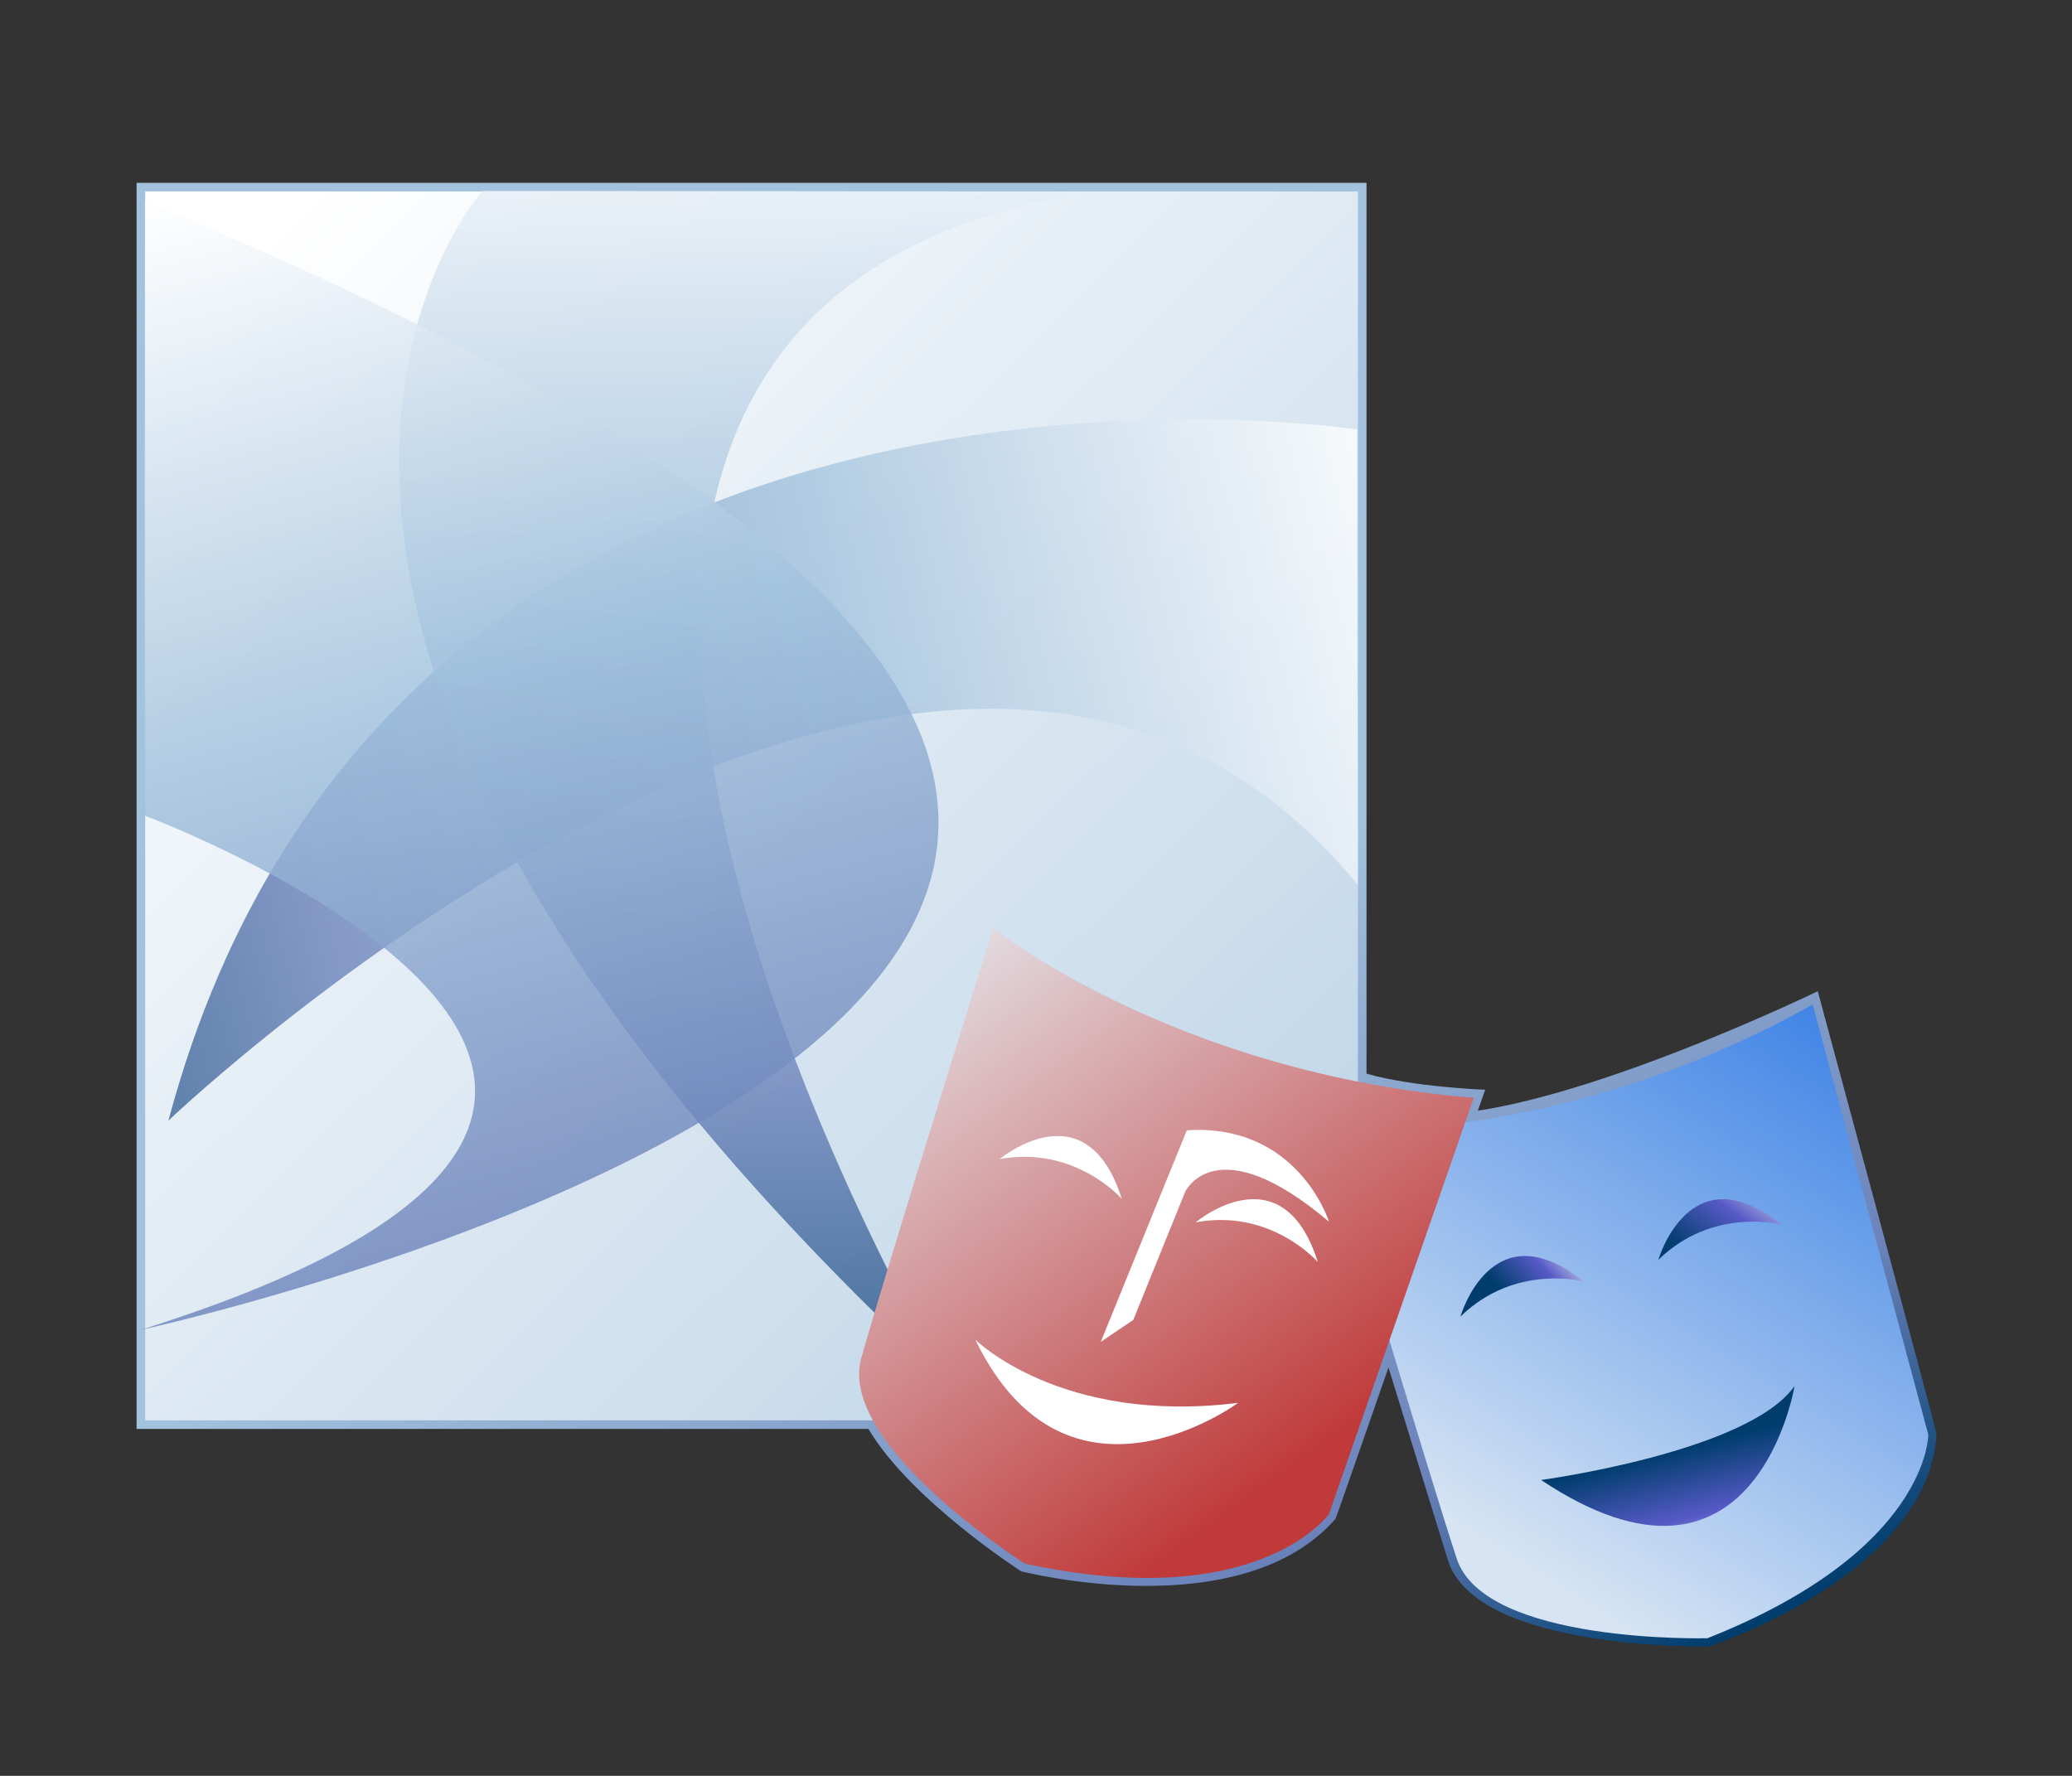 <?xml version="1.0" encoding="UTF-8"?>
<!DOCTYPE svg PUBLIC "-//W3C//DTD SVG 1.1 Tiny//EN" "http://www.w3.org/Graphics/SVG/1.1/DTD/svg11-tiny.dtd">
<svg width="84.002" height="72" viewBox="0 0 84.002 72">
<rect x="0" y="0" width="84.002" height="72" fill="#333333" stroke="none"/>
<linearGradient id="_11" gradientUnits="userSpaceOnUse" x1="34.48" y1="38.95" x2="53.04" y2="75.5">
<stop stop-color="#A2C2DD" offset="0.1"/>
<stop stop-color="#6C83BB" offset="0.71"/>
<stop stop-color="#003D6D" offset="0.99"/>
</linearGradient>
<path fill="url(#_11)" d="M5.537,7.413v50.522c0,0,29.304,0,29.671,0c1.72,2.9,6.189,5.771,6.189,5.771 s8.894,2.293,12.75-2.131c0.185-0.493,1.625-4.647,2.145-6.131c0.491,1.596,2.419,7.847,2.419,7.847 c1.213,3.666,10.564,3.462,10.564,3.462s8.891-2.879,9.234-8.607c-0.094-0.521-4.814-17.957-4.814-17.957 s-8.243,3.997-13.78,4.843c0.072-0.207,0.296-0.849,0.296-0.849s-2.915-0.106-4.811-0.652c0-0.597,0-36.118,0-36.118H5.537z"/>
<linearGradient id="_12" gradientUnits="userSpaceOnUse" x1="5.95" y1="7.7" x2="70.11" y2="73.04">
<stop stop-color="#FFFFFF" offset="0.05"/>
<stop stop-color="#A2C2DD" offset="1"/>
</linearGradient>
<rect x="5.887" y="7.763" fill="url(#_12)" width="49.164" height="49.823"/>
<linearGradient id="_13" gradientUnits="userSpaceOnUse" x1="56.85" y1="24.27" x2="-5.98" y2="39.77">
<stop stop-color="#FFFFFF" offset="0"/>
<stop stop-color="#A2C2DD" offset="0.35"/>
<stop stop-color="#6C83BB" offset="0.7"/>
<stop stop-color="#003D6D" offset="1"/>
</linearGradient>
<path fill-opacity="0.8" fill="url(#_13)" d="M55.051,35.879l-0.036-18.465c0,0-39.08-6.004-48.188,28.021 C6.827,45.435,38.263,15.414,55.051,35.879z"/>
<linearGradient id="_14" gradientUnits="userSpaceOnUse" x1="30.33" y1="2.17" x2="30.33" y2="61.67">
<stop stop-color="#FFFFFF" offset="0"/>
<stop stop-color="#A2C2DD" offset="0.35"/>
<stop stop-color="#6C83BB" offset="0.7"/>
<stop stop-color="#003D6D" offset="1"/>
</linearGradient>
<path fill-opacity="0.8" fill="url(#_14)" d="M44.48,7.765L19.566,7.738c0,0-15.224,16.773,18.915,48.376 C38.481,56.114,12.289,12.369,44.48,7.765z"/>
<linearGradient id="_15" gradientUnits="userSpaceOnUse" x1="12" y1="6.34" x2="28.5" y2="67.67">
<stop stop-color="#FFFFFF" offset="0"/>
<stop stop-color="#A2C2DD" offset="0.35"/>
<stop stop-color="#6C83BB" offset="0.7"/>
<stop stop-color="#003D6D" offset="1"/>
</linearGradient>
<path fill-opacity="0.8" fill="url(#_15)" d="M5.878,8.148L5.856,33.065c0,0,30.265,11.307-0.161,20.856 C5.694,53.922,78.367,38.212,5.878,8.148z"/>
<linearGradient id="_16" gradientUnits="userSpaceOnUse" x1="59.82" y1="62.3" x2="74.57" y2="38.73">
<stop stop-color="#D6E4F3" offset="0"/>
<stop stop-color="#337CE5" offset="1"/>
</linearGradient>
<path fill="url(#_16)" d="M69.22,66.421c0,0-9.016,0.238-10.161-3.223c-1.145-3.466-5.302-17.438-5.302-17.438 s9.124,0.893,19.732-5.03l4.687,17.436C78.176,58.165,78.215,62.862,69.22,66.421z"/>
<linearGradient id="_17" gradientUnits="userSpaceOnUse" x1="63.81" y1="50.32" x2="61.08" y2="52.85">
<stop stop-color="#E6EEF4" offset="0"/>
<stop stop-color="#575AC6" offset="0.44"/>
<stop stop-color="#003D6D" offset="0.94"/>
</linearGradient>
<path fill="url(#_17)" d="M59.208,53.381c0,0,1.261-4.403,5.01-1.421C64.22,51.96,61.427,51.207,59.208,53.381z"/>
<linearGradient id="_18" gradientUnits="userSpaceOnUse" x1="71.71" y1="47.46" x2="68.75" y2="51.5">
<stop stop-color="#E6EEF4" offset="0"/>
<stop stop-color="#575AC6" offset="0.44"/>
<stop stop-color="#003D6D" offset="0.94"/>
</linearGradient>
<path fill="url(#_18)" d="M67.232,51.08c0,0,1.262-4.403,5.011-1.425C72.243,49.655,69.451,48.906,67.232,51.08z"/>
<linearGradient id="_19" gradientUnits="userSpaceOnUse" x1="69.09" y1="63.93" x2="67.71" y2="58.49">
<stop stop-color="#E6EEF4" offset="0"/>
<stop stop-color="#575AC6" offset="0.44"/>
<stop stop-color="#003D6D" offset="0.94"/>
</linearGradient>
<path fill="url(#_19)" d="M62.477,60.005c0,0,8.398-1.132,10.276-3.809C72.753,56.196,71.183,65.805,62.477,60.005z"/>
<linearGradient id="_20" gradientUnits="userSpaceOnUse" x1="38.13" y1="38.12" x2="53.29" y2="58.97">
<stop stop-color="#E3DFE4" offset="0"/>
<stop stop-color="#C03A3A" offset="1"/>
</linearGradient>
<path fill="url(#_20)" d="M41.548,63.394c0,0-7.616-4.822-6.63-8.333c0.985-3.515,5.348-17.427,5.348-17.427 s7.37,5.881,19.481,6.877l-5.87,16.879C53.877,61.39,51.001,65.452,41.548,63.394z"/>
<path fill="#FFFFFF" d="M40.528,46.995c0,0,3.507-2.946,4.952,1.613C45.48,48.608,43.584,46.43,40.528,46.995z"/>
<path fill="#FFFFFF" d="M48.474,49.558c0,0,3.51-2.95,4.953,1.61C53.427,51.168,51.532,48.988,48.474,49.558z"/>
<path fill="#FFFFFF" d="M39.539,54.313c0,0,3.468,3.462,10.656,2.564C50.195,56.878,43.263,62.006,39.539,54.313z"/>
<path fill="#FFFFFF" d="M44.627,54.404l1.318-0.888l2.104-5.195c0,0,1.239-2.674,5.832,1.213c0,0-1.245-3.991-5.765-3.709 L44.627,54.404z"/>
</svg>